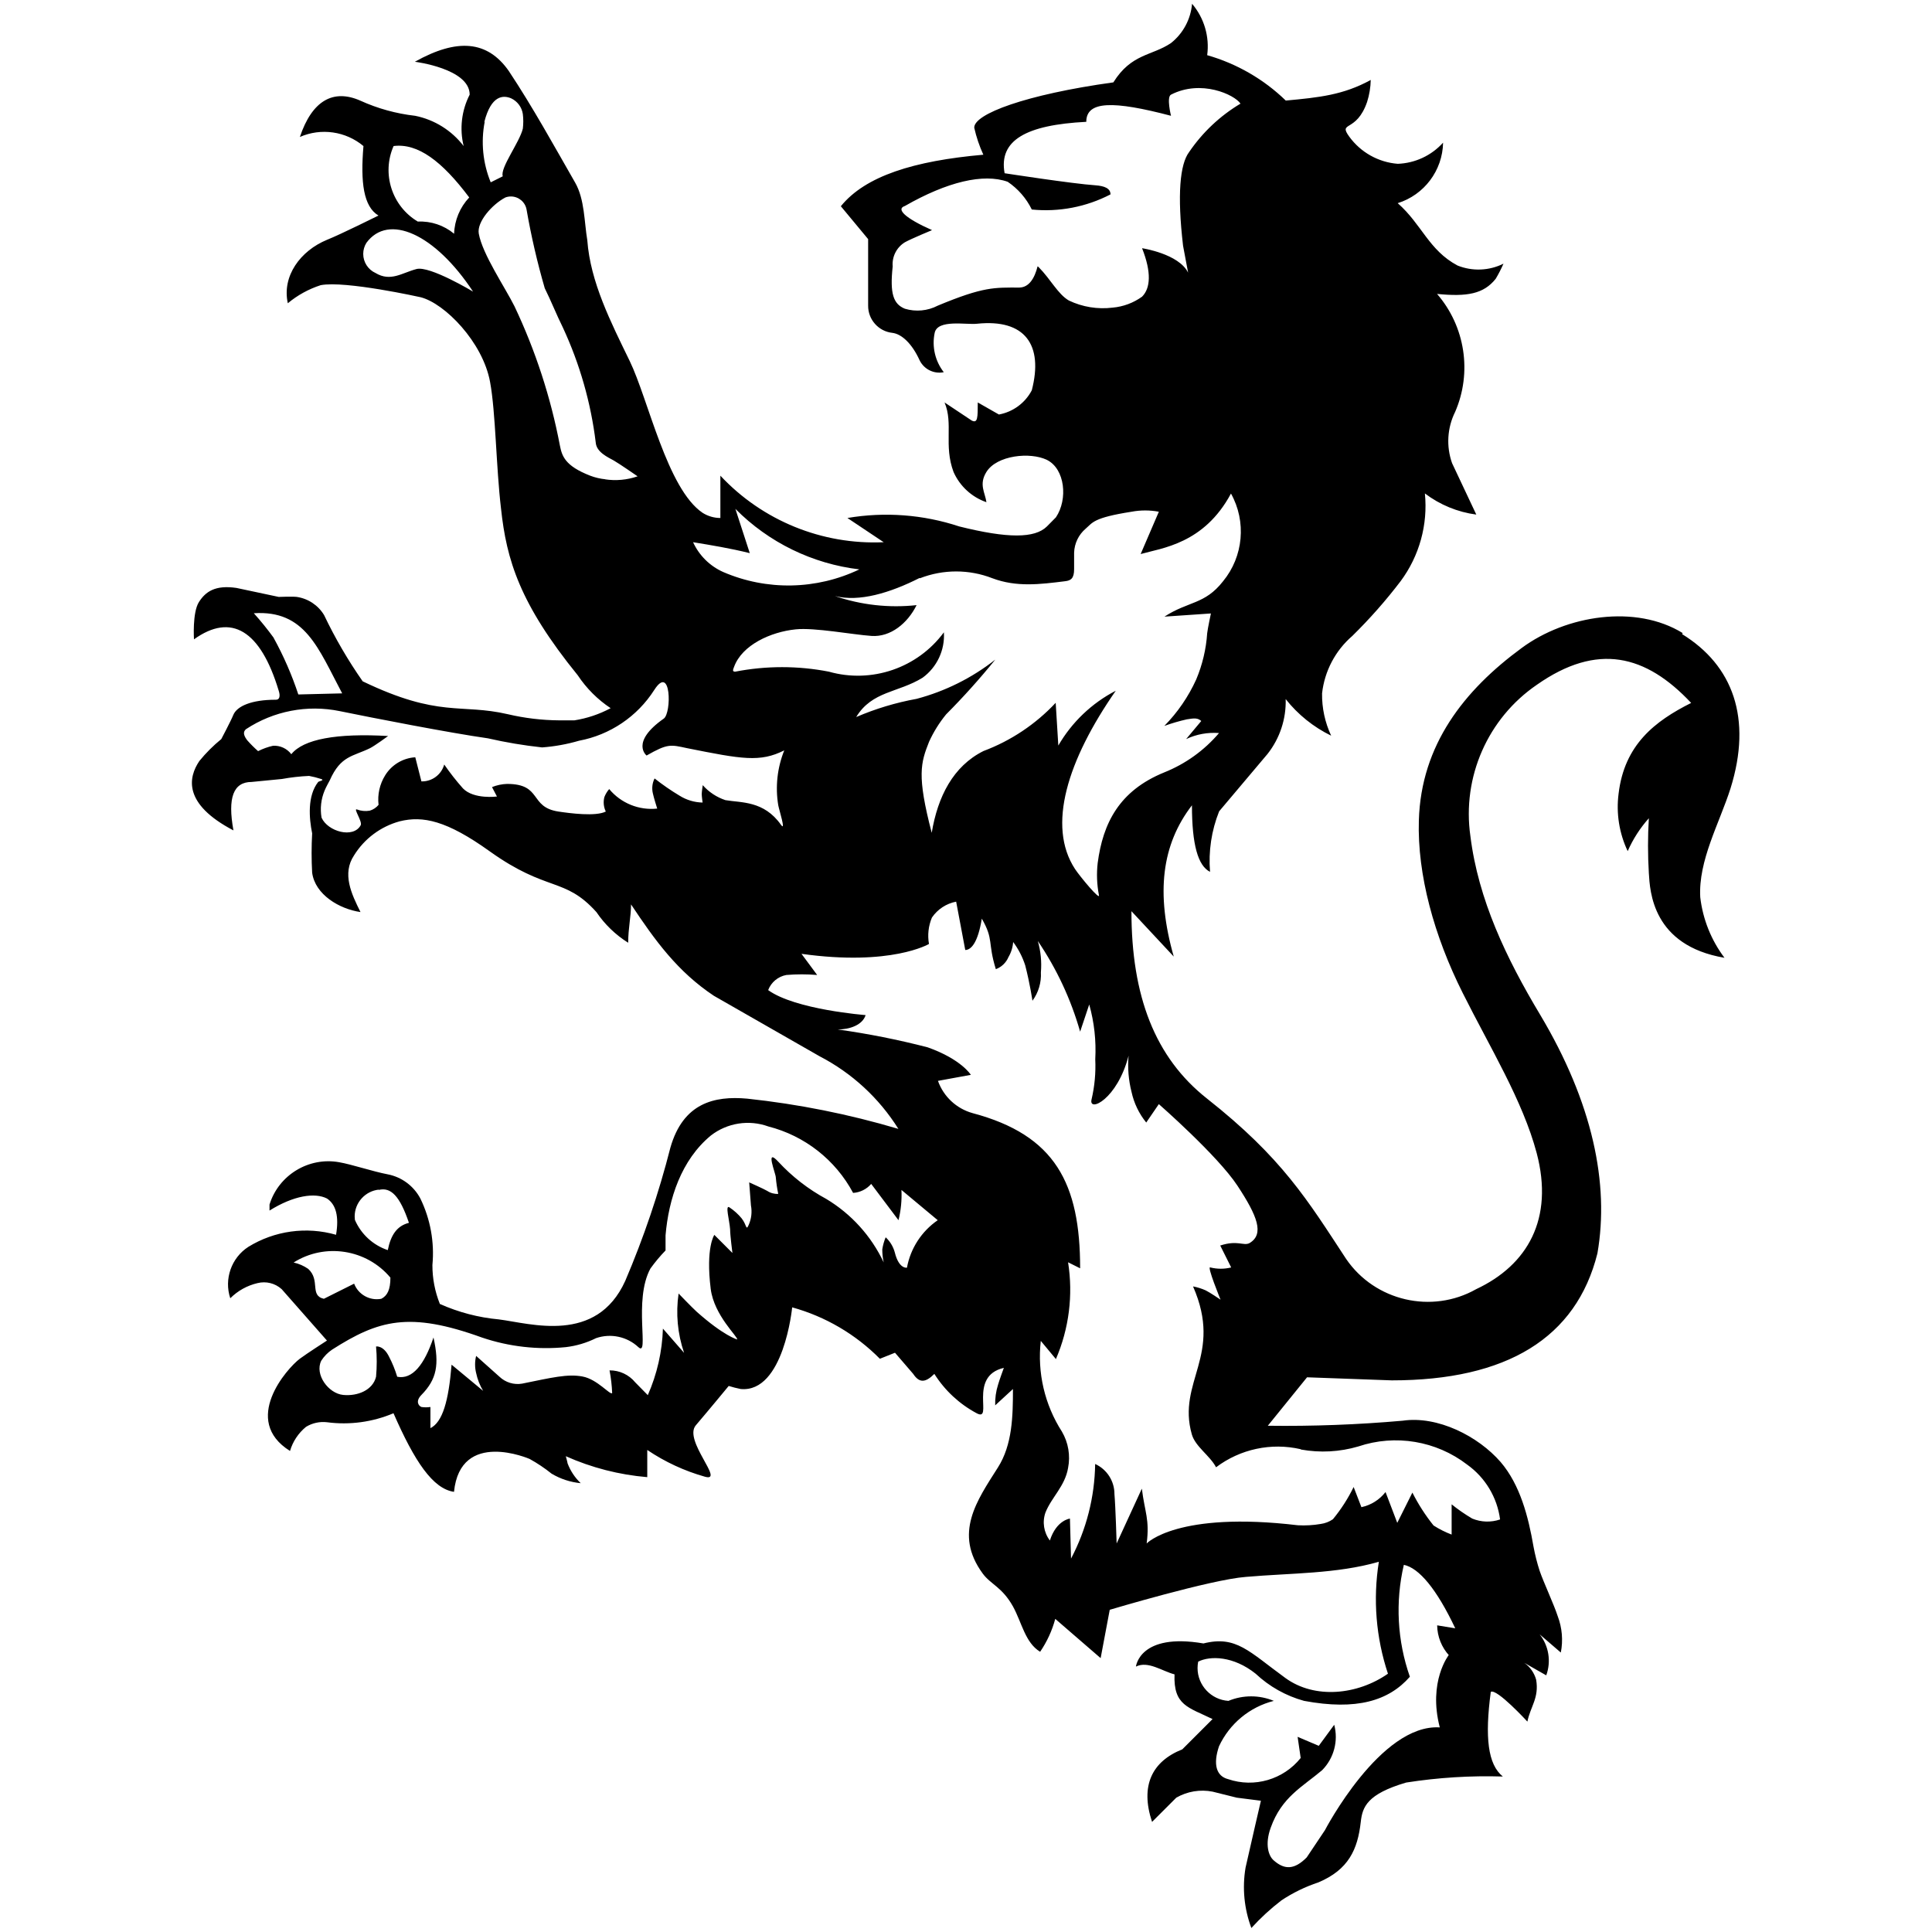 <?xml version="1.0" encoding="UTF-8" standalone="no"?><!DOCTYPE svg PUBLIC "-//W3C//DTD SVG 1.1//EN" "http://www.w3.org/Graphics/SVG/1.1/DTD/svg11.dtd"><svg width="100%" height="100%" viewBox="0 0 512 512" version="1.1" xmlns="http://www.w3.org/2000/svg" xmlns:xlink="http://www.w3.org/1999/xlink" xml:space="preserve" style="fill-rule:evenodd;clip-rule:evenodd;stroke-linejoin:round;stroke-miterlimit:2;"><title>Basset &amp; Gold</title><desc>We set out to provide everyday investors with the opportunity to take advantage of an offer that was previously available only to institutional and ultra-high net worth investors. Today, investors’ can access our attractive returns from as little as £1,000.</desc>    <g transform="matrix(2.905,0,0,2.905,-571.396,-25.816)">        <path d="M315.37,141.12c1.745,0.317 3.539,0.221 5.24,-0.28c3.376,-1.136 7.107,-0.513 9.93,1.66c1.649,1.178 2.737,2.99 3,5c-0.828,0.282 -1.731,0.254 -2.54,-0.08c-0.658,-0.386 -1.287,-0.82 -1.88,-1.3l0,2.76c-0.577,-0.219 -1.13,-0.497 -1.65,-0.83c-0.746,-0.93 -1.392,-1.936 -1.93,-3l-1.38,2.76l-1.07,-2.81c-0.548,0.704 -1.328,1.193 -2.2,1.38l-0.71,-1.84c-0.512,1.051 -1.147,2.038 -1.89,2.94c-0.331,0.229 -0.711,0.376 -1.11,0.43c-0.69,0.119 -1.391,0.159 -2.09,0.12c-11,-1.31 -13.79,1.66 -13.79,1.66c0.28,-2.21 -0.17,-2.82 -0.44,-5l-2.3,5c0,0 -0.1,-3.38 -0.2,-4.5c0.007,-1.181 -0.684,-2.262 -1.76,-2.75c-0.042,3.01 -0.796,5.968 -2.2,8.63l-0.1,-3.65c0,0 -1.24,0.14 -1.83,2c-0.558,-0.729 -0.709,-1.695 -0.4,-2.56c0.55,-1.38 1.78,-2.4 2.06,-4.06c0.223,-1.134 0.024,-2.312 -0.56,-3.31c-1.576,-2.455 -2.258,-5.381 -1.93,-8.28l1.38,1.66c1.197,-2.779 1.582,-5.841 1.11,-8.83l1.1,0.55c0,-7.72 -2.25,-12.15 -9.82,-14.16c-1.464,-0.409 -2.641,-1.507 -3.15,-2.94l3,-0.55c0,0 -0.86,-1.42 -3.94,-2.51c-2.7,-0.699 -5.438,-1.243 -8.2,-1.63c1.1,0 2.26,-0.41 2.54,-1.31c0,0 -6.41,-0.49 -8.89,-2.28c0.274,-0.718 0.904,-1.242 1.66,-1.38c0.935,-0.078 1.875,-0.078 2.81,0l-1.43,-1.93c8.19,1.15 11.63,-0.9 11.63,-0.9c-0.144,-0.812 -0.05,-1.649 0.27,-2.41c0.516,-0.756 1.311,-1.278 2.21,-1.45l0.83,4.41c0.55,0 1.16,-0.7 1.51,-2.86c1.11,1.93 0.52,2.16 1.28,4.61c0.519,-0.192 0.935,-0.59 1.15,-1.1c0.248,-0.421 0.395,-0.893 0.43,-1.38c0.482,0.645 0.853,1.364 1.1,2.13c0.44,1.7 0.66,3.23 0.66,3.23c0.549,-0.748 0.822,-1.664 0.77,-2.59c0.083,-0.962 -0.012,-1.932 -0.28,-2.86c1.72,2.533 3.024,5.325 3.86,8.27l0.83,-2.48c0.457,1.625 0.643,3.314 0.55,5c0.057,1.233 -0.057,2.468 -0.34,3.67c-0.283,1.202 2.35,0 3.38,-4c-0.097,1.111 -0.006,2.23 0.27,3.31c0.222,1.022 0.681,1.978 1.34,2.79l1.15,-1.68c0,0 5.36,4.69 7.17,7.44c1.81,2.75 2.48,4.42 1.1,5.24c-0.55,0.28 -1.08,-0.3 -2.67,0.22l1,2c-0.624,0.155 -1.276,0.155 -1.9,0c-0.36,-0.2 0.93,2.94 0.93,2.94c0,0 -1,-0.68 -1.36,-0.85c-0.368,-0.164 -0.754,-0.285 -1.15,-0.36c2.77,6.32 -1.49,8.67 -0.11,13.5c0.32,1.12 1.65,1.93 2.21,3c2.201,-1.664 5.031,-2.269 7.72,-1.65m13.52,18.76c0,0 -1.92,2.42 -0.83,6.62c-5.41,-0.35 -10.48,9.38 -10.48,9.38l-1.66,2.48c-1.1,1.11 -2,1.16 -3,0.28c-0.48,-0.4 -0.84,-1.46 -0.28,-3c1,-2.79 2.88,-3.71 4.69,-5.24c1.072,-1.087 1.491,-2.664 1.1,-4.14l-1.41,1.92l-1.93,-0.82l0.28,1.93c-1.576,1.969 -4.233,2.744 -6.62,1.93c-1.1,-0.28 -1.38,-1.38 -0.83,-3c0.959,-2.06 2.797,-3.583 5,-4.14c-1.325,-0.55 -2.815,-0.55 -4.14,0c-1.574,-0.096 -2.818,-1.417 -2.818,-2.994c0,-0.197 0.02,-0.393 0.058,-0.586c1.1,-0.55 3.21,-0.52 5.24,1.1c1.249,1.174 2.767,2.026 4.42,2.48c4.78,0.89 7.72,0 9.65,-2.2c-1.15,-3.282 -1.34,-6.824 -0.55,-10.21c1.38,0.28 3,2.21 4.69,5.79l-1.65,-0.27c0.014,1.024 0.406,2.007 1.1,2.76m-49.44,-35.39c0,0 -0.75,0.19 -1.14,-1.4c-0.143,-0.525 -0.431,-1 -0.83,-1.37c-0.148,0.356 -0.252,0.729 -0.31,1.11c0.001,0.397 0.045,0.792 0.13,1.18c-1.134,-2.406 -2.959,-4.422 -5.24,-5.79c-1.633,-0.883 -3.109,-2.028 -4.37,-3.39c-1.261,-1.362 -0.22,1.09 -0.23,1.45c0.045,0.497 0.118,0.991 0.22,1.48c-0.354,0.02 -0.705,-0.074 -1,-0.27c-0.32,-0.19 -1.65,-0.78 -1.65,-0.78c0,0 0.12,1.66 0.16,2.1c0.115,0.604 0.042,1.229 -0.21,1.79c-0.252,0.561 -0.16,0 -0.64,-0.61c-0.319,-0.386 -0.693,-0.722 -1.11,-1c-0.417,-0.278 0,1.16 0.06,2c0,0.55 0.21,2.16 0.21,2.16l-1.65,-1.65c0,0 -0.8,1.14 -0.33,4.93c0.31,2.43 2.52,4.39 2.41,4.61c0,0 -1.22,-0.33 -3.69,-2.53c-0.43,-0.39 -1.65,-1.66 -1.65,-1.66c-0.266,1.817 -0.094,3.672 0.5,5.41l-1.93,-2.21c-0.066,2.093 -0.534,4.154 -1.38,6.07l-1.14,-1.16c-0.576,-0.704 -1.441,-1.109 -2.35,-1.1c0.132,0.683 0.212,1.375 0.24,2.07c-0.18,0.22 -1.33,-1.25 -2.7,-1.51c-1.37,-0.26 -2.8,0.1 -5.52,0.65c-0.747,0.126 -1.511,-0.108 -2.06,-0.63l-2.13,-1.9c-0.127,0.512 -0.127,1.048 0,1.56c0.12,0.576 0.336,1.127 0.64,1.63l-2.88,-2.39c-0.27,3.31 -0.82,5.24 -1.93,5.79l0,-1.93c-0.272,0.041 -0.548,0.041 -0.82,0c-0.26,-0.1 -0.57,-0.52 0,-1.1c1.4,-1.43 1.65,-2.76 1.1,-5.24c-0.83,2.48 -1.93,3.86 -3.31,3.58c-0.189,-0.628 -0.437,-1.238 -0.74,-1.82c-0.52,-1.07 -1.19,-0.94 -1.19,-0.94c0.083,0.918 0.083,1.842 0,2.76c-0.29,1.21 -1.66,1.79 -3,1.66c-1.34,-0.13 -2.62,-1.86 -2,-3.12c0.26,-0.405 0.6,-0.752 1,-1.02c4.21,-2.68 7,-3.51 13.68,-1.09c2.453,0.828 5.054,1.124 7.63,0.87c0.96,-0.113 1.894,-0.39 2.76,-0.82c1.337,-0.461 2.825,-0.145 3.86,0.82c1.035,0.965 -0.48,-4.28 1.1,-7.17c0.419,-0.583 0.88,-1.135 1.38,-1.65l0,-1.38c0.28,-3.31 1.43,-6.88 4.14,-9.11c1.489,-1.152 3.47,-1.462 5.24,-0.82c3.311,0.845 6.119,3.046 7.73,6.06c0.638,-0.04 1.233,-0.336 1.65,-0.82l2.49,3.31c0.223,-0.902 0.314,-1.832 0.27,-2.76l3.31,2.76c-1.476,1.015 -2.488,2.578 -2.81,4.34m-53.19,2.83c-1.33,-0.3 -0.29,-1.69 -1.43,-2.73c-0.401,-0.278 -0.853,-0.475 -1.33,-0.58c2.86,-1.811 6.659,-1.217 8.83,1.38c0,1.1 -0.28,1.65 -0.83,1.93c-1.048,0.201 -2.098,-0.384 -2.48,-1.38l-2.76,1.38Zm5,-9.93c1.11,-0.28 1.93,0.55 2.76,3c-1.1,0.28 -1.65,1.11 -1.93,2.49c-1.346,-0.452 -2.438,-1.456 -3,-2.76c-0.013,-0.103 -0.02,-0.208 -0.02,-0.312c0,-1.259 0.967,-2.325 2.22,-2.448m29.53,-36.87c0,0 -0.09,0.59 -0.09,0.79c0,0.2 0.08,0.77 0.08,0.77c-0.74,-0.014 -1.462,-0.229 -2.09,-0.62c-0.797,-0.477 -1.561,-1.005 -2.29,-1.58c-0.216,0.43 -0.269,0.924 -0.15,1.39c0.07,0.35 0.39,1.36 0.39,1.36c-1.664,0.178 -3.311,-0.492 -4.38,-1.78c-0.188,0.216 -0.337,0.463 -0.44,0.73c-0.115,0.441 -0.069,0.91 0.13,1.32c-0.92,0.47 -3.26,0.16 -4.33,0c-2.68,-0.41 -1.45,-2.52 -4.68,-2.52c-0.47,0.015 -0.934,0.114 -1.37,0.29l0.45,0.86c0,0 -2.11,0.28 -3.1,-0.74c-0.614,-0.691 -1.185,-1.419 -1.71,-2.18c-0.256,0.927 -1.118,1.566 -2.08,1.54l-0.56,-2.2c-1.13,0.07 -2.157,0.686 -2.75,1.65c-0.498,0.803 -0.71,1.751 -0.6,2.69c-0.209,0.252 -0.487,0.436 -0.8,0.53c-0.393,0.07 -0.797,0.032 -1.17,-0.11c-0.373,-0.142 0.52,1.11 0.34,1.44c-0.67,1.23 -3,0.58 -3.57,-0.69c-0.145,-0.836 -0.048,-1.697 0.28,-2.48c0.09,-0.24 0.47,-0.93 0.47,-0.93c1,-2.26 2.1,-2.16 3.67,-2.93c0.44,-0.22 1.65,-1.11 1.65,-1.11c-4.69,-0.27 -7.72,0.28 -8.83,1.66c-0.392,-0.52 -1.02,-0.81 -1.67,-0.77c-0.472,0.106 -0.929,0.271 -1.36,0.49c-0.354,-0.312 -0.688,-0.646 -1,-1c-0.46,-0.61 -0.27,-0.84 -0.11,-1c2.52,-1.665 5.602,-2.259 8.56,-1.65c2.958,0.609 10.11,2 13.51,2.48c1.632,0.374 3.285,0.651 4.95,0.83c1.142,-0.085 2.271,-0.289 3.37,-0.61c2.827,-0.53 5.311,-2.207 6.86,-4.63c1.549,-2.423 1.59,2.1 0.87,2.61c-3.09,2.17 -1.57,3.37 -1.57,3.37c1.93,-1.1 2.17,-1 3.7,-0.67c5,1 6.65,1.31 8.86,0.2c-0.637,1.585 -0.827,3.315 -0.55,5c0.08,0.44 0.73,2.46 0.25,1.79c-1.56,-2.21 -3.62,-2 -5.07,-2.25c-0.799,-0.266 -1.513,-0.739 -2.07,-1.37m-39.13,-13.43c-0.568,-0.781 -1.175,-1.532 -1.82,-2.25c4.69,-0.3 5.86,3.17 8.06,7.31l-4,0.1c-0.59,-1.786 -1.343,-3.513 -2.25,-5.16m30.27,-14.47c-0.479,-0.047 -0.95,-0.158 -1.4,-0.33c-2.31,-0.9 -2.57,-1.8 -2.76,-2.76c-0.835,-4.389 -2.227,-8.653 -4.14,-12.69c-0.85,-1.71 -2.93,-4.76 -3.26,-6.64c-0.18,-1.06 1.21,-2.65 2.43,-3.29c0.161,-0.06 0.332,-0.09 0.503,-0.09c0.698,0 1.302,0.503 1.427,1.19c0.421,2.422 0.975,4.819 1.66,7.18c0.55,1.1 1.1,2.48 1.65,3.58c1.542,3.318 2.555,6.858 3,10.49c0.06,0.9 1.14,1.36 1.65,1.65c0.51,0.29 2.17,1.44 2.17,1.44c-0.963,0.333 -1.993,0.426 -3,0.27m-17.17,-19.18c-1.33,0.35 -2.36,1.19 -3.74,0.36c-0.681,-0.309 -1.12,-0.991 -1.12,-1.739c0,-0.357 0.101,-0.708 0.29,-1.011c2,-2.72 6.25,-0.83 9.73,4.45c0,0 -3.95,-2.38 -5.16,-2.06m-2.09,-11.22c2.21,-0.28 4.42,1.38 6.9,4.69c-0.848,0.898 -1.339,2.076 -1.38,3.31c-0.926,-0.77 -2.107,-1.167 -3.31,-1.11c-2.363,-1.399 -3.319,-4.377 -2.21,-6.89m8.28,-2.21c0.62,-2.41 1.7,-2.46 2.45,-2.14c0.569,0.27 0.967,0.807 1.06,1.43c0.054,0.442 0.054,0.888 0,1.33c-0.29,1.24 -2.1,3.6 -1.83,4.35l-1.1,0.55c-0.717,-1.747 -0.908,-3.666 -0.55,-5.52m24.19,39.37l-1.32,-4.06c3.038,3.064 7.026,5.011 11.31,5.52c-3.909,1.87 -8.442,1.958 -12.42,0.24c-1.217,-0.541 -2.195,-1.509 -2.75,-2.72c1.65,0.27 3.41,0.56 5.18,1m15.51,2.29c2.128,-0.83 4.492,-0.83 6.62,0c2.21,0.83 4.36,0.55 6.62,0.27c0.55,-0.06 0.83,-0.27 0.83,-1.1l0,-1.5c0.026,-0.845 0.407,-1.641 1.05,-2.19c0.643,-0.549 0.67,-1 4.19,-1.55c0.823,-0.155 1.667,-0.155 2.49,0l-1.66,3.86c1.93,-0.55 5.78,-0.93 8.24,-5.52c1.425,2.556 1.138,5.74 -0.72,8c-1.67,2.14 -3.17,1.81 -5.35,3.23l4.24,-0.29c0,0 -0.29,1.35 -0.34,1.8c-0.097,1.452 -0.435,2.878 -1,4.22c-0.714,1.573 -1.699,3.009 -2.91,4.24c0.67,-0.243 1.355,-0.443 2.05,-0.6c0.71,-0.12 1,-0.13 1.32,0.15l-1.38,1.65c0.935,-0.441 1.969,-0.631 3,-0.55c-1.349,1.586 -3.066,2.818 -5,3.59c-4.1,1.67 -5.59,4.62 -6.07,8.27c-0.11,0.967 -0.073,1.944 0.11,2.9c0.19,0.64 -1.74,-1.69 -2.18,-2.36c-2.57,-3.93 -0.69,-9.92 3.72,-16.26c-2.187,1.133 -4.005,2.868 -5.24,5l-0.24,-3.9c-1.828,1.954 -4.084,3.46 -6.59,4.4c-2.76,1.38 -4.17,4.15 -4.72,7.46c-1.37,-5.24 -1,-6.39 -0.24,-8.31c0.408,-0.893 0.929,-1.73 1.55,-2.49c1.581,-1.589 3.08,-3.258 4.49,-5c-2.125,1.669 -4.568,2.888 -7.18,3.58c-1.894,0.343 -3.742,0.9 -5.51,1.66c1.45,-2.39 3.84,-2.21 6.06,-3.59c1.311,-0.957 2.044,-2.521 1.94,-4.14c-2.401,3.259 -6.596,4.695 -10.49,3.59c-2.823,-0.55 -5.727,-0.55 -8.55,0c-0.28,0 -0.2,-0.18 -0.1,-0.44c0.73,-2 3.35,-3.19 5.62,-3.42c1.71,-0.18 5.19,0.48 6.92,0.6c1.73,0.12 3.29,-1.15 4.11,-2.81c-2.514,0.274 -5.058,-0.009 -7.45,-0.83c2.21,0.56 5,-0.27 7.73,-1.65m10.76,-28.43c-0.28,1.11 -0.79,1.92 -1.66,1.94c-2.28,0 -3.25,-0.1 -7.45,1.65c-0.925,0.481 -2.002,0.581 -3,0.28c-1.05,-0.43 -1.38,-1.37 -1.11,-3.86c-0.077,-0.883 0.354,-1.737 1.11,-2.2c0.59,-0.33 2.48,-1.11 2.48,-1.11c-2.48,-1.1 -3.31,-1.93 -2.48,-2.2c3.86,-2.21 7.17,-3 9.38,-2.21c0.942,0.636 1.701,1.509 2.2,2.53c2.476,0.247 4.972,-0.233 7.18,-1.38c0,-0.55 -0.55,-0.77 -1.38,-0.83c-2.08,-0.14 -8.28,-1.1 -8.28,-1.1c-0.55,-3 1.94,-4.41 7.45,-4.69c0,-1.93 2.48,-1.93 7.73,-0.55c0,0 -0.43,-1.71 0,-1.93c2.75,-1.41 5.79,0 6.34,0.82c-1.866,1.114 -3.467,2.623 -4.69,4.42c-0.83,1.1 -1.1,3.86 -0.55,8.55l0.46,2.45c-0.85,-1.73 -4.2,-2.23 -4.2,-2.23c0.87,2.2 0.77,3.65 0,4.42c-0.787,0.568 -1.713,0.913 -2.68,1c-1.368,0.17 -2.756,-0.055 -4,-0.65c-1,-0.58 -1.66,-1.94 -2.76,-3.05m58.76,33.39c-4.28,-2.64 -10.63,-1.64 -14.69,1.36c-5.25,3.85 -9.18,8.84 -9.38,15.73c-0.15,4.94 1.39,10.54 4,15.74c2.5,5 5.47,9.8 6.75,14.61c1.58,6 -0.83,10.21 -5.52,12.41c-4.046,2.29 -9.234,1.087 -11.86,-2.75c-3.53,-5.38 -5.82,-9.21 -12.69,-14.63c-4.77,-3.76 -6.9,-9.38 -6.9,-17.1l3.86,4.14c-1.65,-5.8 -1.1,-10.21 1.66,-13.8c0,3.59 0.55,5.52 1.65,6.07c-0.153,-1.879 0.131,-3.769 0.83,-5.52l4.42,-5.24c1.119,-1.421 1.704,-3.192 1.65,-5c1.116,1.41 2.534,2.552 4.15,3.34c-0.565,-1.207 -0.849,-2.527 -0.83,-3.86c0.226,-2.032 1.212,-3.905 2.76,-5.24c1.588,-1.559 3.062,-3.23 4.41,-5c1.706,-2.298 2.495,-5.152 2.21,-8c1.369,1.039 2.986,1.704 4.69,1.93l-2.21,-4.69c-0.545,-1.533 -0.444,-3.223 0.28,-4.68c1.562,-3.6 0.919,-7.794 -1.65,-10.76c2.75,0.27 4.25,0 5.35,-1.38c0.265,-0.445 0.502,-0.906 0.71,-1.38c-1.308,0.651 -2.834,0.713 -4.19,0.17c-2.63,-1.4 -3.26,-3.76 -5.46,-5.69c2.42,-0.753 4.095,-2.986 4.14,-5.52c-1.061,1.177 -2.556,1.874 -4.14,1.93c-1.764,-0.14 -3.381,-1.047 -4.42,-2.48c-1.039,-1.433 0.65,-0.32 1.63,-3.17c0.205,-0.647 0.316,-1.321 0.33,-2c-2.49,1.37 -4.72,1.6 -7.75,1.88c-2.012,-1.95 -4.475,-3.372 -7.17,-4.14c0.227,-1.688 -0.276,-3.394 -1.38,-4.69c-0.12,1.411 -0.819,2.712 -1.93,3.59c-1.74,1.17 -3.6,0.94 -5.25,3.58c-8,1.11 -12.74,2.89 -12.69,4.14c0.19,0.847 0.468,1.671 0.83,2.46c-6.34,0.56 -10.76,1.94 -13,4.7l2.49,3l0,6.07c-0.013,1.263 0.945,2.342 2.2,2.48c0.87,0.1 1.81,1 2.49,2.49c0.394,0.829 1.311,1.285 2.21,1.1c-0.791,-1.016 -1.094,-2.33 -0.83,-3.59c0.264,-1.26 2.88,-0.72 3.86,-0.83c4.39,-0.46 6.07,1.93 5,6.07c-0.606,1.158 -1.714,1.974 -3,2.21l-1.93,-1.1c0,1.38 0,1.93 -0.55,1.65l-2.48,-1.65c0.82,1.93 -0.09,3.91 0.82,6.34c0.574,1.296 1.661,2.296 3,2.76c-0.12,-0.88 -0.71,-1.62 0,-2.76c0.95,-1.53 4,-1.84 5.52,-1.1c1.65,0.82 1.93,3.59 0.82,5.24l-0.82,0.83c-1.11,1.1 -3.59,1.1 -8,0c-3.286,-1.086 -6.788,-1.35 -10.2,-0.77l3.31,2.21c-5.613,0.255 -11.064,-1.965 -14.9,-6.07l0,3.86c-0.573,-0.001 -1.135,-0.164 -1.62,-0.47c-3.24,-2.19 -4.95,-10.35 -6.66,-13.87c-1.71,-3.52 -3.58,-7.18 -3.86,-11c-0.28,-1.66 -0.24,-3.73 -1.1,-5.24c-1.9,-3.31 -3.87,-6.9 -6.07,-10.21c-1.94,-2.76 -4.69,-3 -8.56,-0.83c0,0 5,0.62 5,3c-0.741,1.446 -0.936,3.112 -0.55,4.69c-1.09,-1.424 -2.662,-2.406 -4.42,-2.76c-1.729,-0.196 -3.416,-0.661 -5,-1.38c-2.48,-1.1 -4.41,0 -5.52,3.31c1.931,-0.846 4.184,-0.523 5.8,0.83c-0.28,3.31 0,5.52 1.37,6.34c0,0 -3.48,1.73 -4.69,2.21c-2.43,1 -4.13,3.31 -3.58,5.79c0.885,-0.737 1.904,-1.297 3,-1.65c2.26,-0.43 9.11,1.1 9.11,1.1c2.2,0.55 5.68,4.1 6.34,7.73c0.51,2.73 0.55,7.77 1,11.56c0.5,4.66 1.69,8.66 7,15.2c0.79,1.19 1.81,2.21 3,3c-1.033,0.553 -2.152,0.929 -3.31,1.11l-0.83,0l-0.55,0c-1.579,-0.011 -3.152,-0.199 -4.69,-0.56c-4.32,-1 -6.25,0.36 -13.24,-3c-1.338,-1.913 -2.515,-3.933 -3.52,-6.04c-0.539,-0.898 -1.454,-1.507 -2.49,-1.66c-0.41,-0.05 -1.65,0 -1.65,0l-3.86,-0.82c-1.93,-0.28 -2.81,0.33 -3.42,1.29c-0.61,0.96 -0.45,3.4 -0.45,3.4c3.4,-2.44 6.07,-0.83 7.73,4.69c0.17,0.52 0.06,0.84 -0.28,0.82c-2.2,0 -3.52,0.58 -3.86,1.38c-0.23,0.57 -1.1,2.21 -1.1,2.21c-0.733,0.597 -1.403,1.267 -2,2c-1,1.48 -1.53,3.9 3.11,6.33c-0.55,-3 0,-4.42 1.66,-4.42l2.76,-0.27c0.819,-0.149 1.648,-0.243 2.48,-0.28c0.373,0.068 0.74,0.162 1.1,0.28c0.36,0.118 -0.21,0.2 -0.27,0.27c-1,1.27 -0.83,3.31 -0.55,4.69c-0.067,1.196 -0.067,2.394 0,3.59c0.27,2 2.48,3.31 4.41,3.59c-0.83,-1.66 -1.7,-3.5 -0.59,-5.17c0.945,-1.527 2.437,-2.639 4.17,-3.11c2.1,-0.52 4.28,-0.08 8.21,2.74c5.26,3.76 6.82,2.31 9.73,5.54c0.761,1.125 1.749,2.079 2.9,2.8c0,-1.33 0.26,-2.39 0.26,-3.5c2.2,3.31 4.25,6.14 7.56,8.34l9.65,5.52c2.941,1.526 5.421,3.812 7.18,6.62c-4.506,-1.338 -9.126,-2.262 -13.8,-2.76c-3,-0.27 -5.84,0.4 -7,4.47c-1.059,4.153 -2.437,8.218 -4.12,12.16c-2.63,5.79 -8.62,3.88 -11.52,3.51c-1.862,-0.17 -3.683,-0.647 -5.39,-1.41c-0.452,-1.129 -0.683,-2.334 -0.68,-3.55c0.198,-2.086 -0.183,-4.186 -1.1,-6.07c-0.611,-1.154 -1.716,-1.969 -3,-2.21c-1.284,-0.241 -3.29,-0.91 -4.41,-1.1c-2.774,-0.498 -5.515,1.168 -6.35,3.86l0,0.55c2.21,-1.38 4.14,-1.66 5.24,-1.1c0.83,0.55 1.11,1.65 0.83,3.31c-2.701,-0.774 -5.608,-0.374 -8,1.1c-1.55,1.001 -2.232,2.939 -1.65,4.69c0.682,-0.682 1.541,-1.16 2.48,-1.38c0.782,-0.198 1.612,0.009 2.21,0.55l4.13,4.69c0,0 -1.88,1.21 -2.48,1.66c-1.17,0.88 -5.36,5.62 -0.89,8.41c0.254,-0.864 0.763,-1.63 1.46,-2.2c0.572,-0.349 1.244,-0.497 1.91,-0.42c2.06,0.272 4.156,-0.011 6.07,-0.82c1.93,4.41 3.59,6.89 5.52,7.17c0.58,-5.76 6.9,-3 6.9,-3c0.704,0.388 1.373,0.837 2,1.34c0.811,0.485 1.72,0.782 2.66,0.87c-0.531,-0.505 -0.941,-1.124 -1.2,-1.81c0,-0.07 -0.16,-0.65 -0.16,-0.65c2.352,1.049 4.864,1.695 7.43,1.91l0,-2.48c1.612,1.088 3.388,1.912 5.26,2.44c1.872,0.528 -2,-3.32 -0.83,-4.69c1.17,-1.37 3,-3.59 3,-3.59c0.361,0.113 0.729,0.207 1.1,0.28c3.93,0.36 4.69,-7.45 4.69,-7.45c3.03,0.838 5.789,2.455 8,4.69l1.38,-0.55l1.66,1.93c0.55,0.83 1.1,0.83 1.93,0c0.953,1.511 2.284,2.748 3.86,3.59c1.576,0.842 -0.85,-3.37 2.48,-4.14c0,0 -0.42,1.14 -0.53,1.54c-0.192,0.607 -0.28,1.243 -0.26,1.88l1.62,-1.49c0,2.48 -0.05,5.09 -1.38,7.17c-1.9,3 -4.06,6 -1.38,9.66c0.73,1 1.76,1.22 2.76,3c0.81,1.47 1.11,3.31 2.48,4.14c0.625,-0.916 1.091,-1.93 1.38,-3l4.14,3.58l0.83,-4.41c0,0 9.23,-2.76 12.41,-3c4.14,-0.36 8.28,-0.27 12.14,-1.38c-0.547,3.42 -0.262,6.923 0.83,10.21c-2.76,1.93 -6.67,2.35 -9.36,0.39c-3.32,-2.41 -4.48,-3.9 -7.47,-3.15c-5.84,-1 -6.16,2.11 -6.16,2.11c1.11,-0.55 2.41,0.43 3.52,0.71c-0.11,2.84 1.26,3 3.47,4.08l-2.76,2.76c-2.76,1.1 -3.86,3.31 -2.76,6.62l2.21,-2.21c1.001,-0.576 2.177,-0.772 3.31,-0.55l2.21,0.55l2.2,0.28c0,0 -1,4.31 -1.4,6.1c-0.312,1.851 -0.129,3.752 0.53,5.51c0.837,-0.919 1.754,-1.762 2.74,-2.52c1.045,-0.694 2.179,-1.246 3.37,-1.64c2.75,-1.16 3.59,-3 3.87,-5.52c0.15,-1.36 0.57,-2.54 4.14,-3.59c2.917,-0.457 5.869,-0.641 8.82,-0.55c-1.37,-1.1 -1.65,-3.58 -1.1,-7.72c0.53,-0.35 3.34,2.71 3.34,2.71c0.28,-1.38 1.08,-2.16 0.8,-3.82c-0.171,-0.623 -0.553,-1.167 -1.08,-1.54l2,1.14c0.463,-1.265 0.235,-2.683 -0.6,-3.74l1.93,1.66c0.217,-1.108 0.12,-2.255 -0.28,-3.31c-0.34,-1.06 -1.29,-3.09 -1.65,-4.14c-0.234,-0.724 -0.421,-1.462 -0.56,-2.21c-0.47,-2.73 -1.22,-5.64 -3,-7.72c-2.05,-2.36 -5.74,-4.24 -8.94,-3.77c-4.09,0.361 -8.195,0.514 -12.3,0.46l3.58,-4.42l7.73,0.28c10.48,0 16.83,-3.86 18.76,-11.59c1.1,-6.34 -0.43,-13.74 -5.24,-21.79c-3.07,-5.12 -5.63,-10.47 -6.35,-16.28c-0.771,-5.372 1.589,-10.738 6.07,-13.8c5.51,-3.86 9.93,-2.75 14.07,1.66c-3.31,1.66 -6.09,3.81 -6.62,8.28c-0.232,1.79 0.057,3.609 0.83,5.24c0.482,-1.095 1.133,-2.107 1.93,-3c-0.1,1.665 -0.1,3.335 0,5c0.1,1.665 0.32,6.61 6.9,7.73c-1.213,-1.611 -1.976,-3.517 -2.21,-5.52c-0.19,-3.35 1.75,-6.76 2.76,-9.93c2,-6.4 0.22,-11.23 -4.42,-14.08" style="fill-rule:nonzero;"/>    </g></svg>